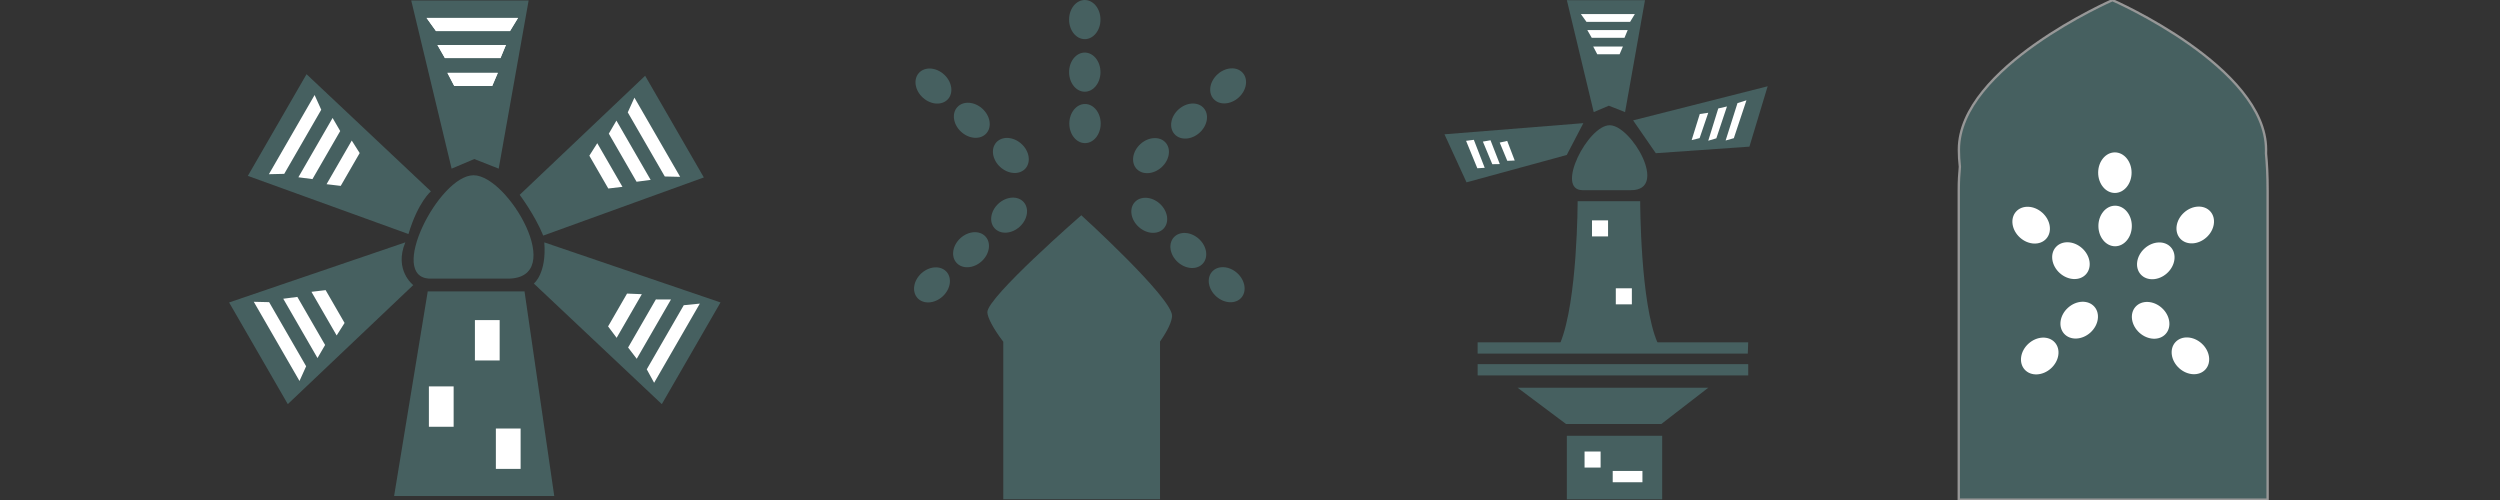 <?xml version="1.0" encoding="UTF-8" standalone="no"?>
<svg width="600px" height="120px" viewBox="0 0 600 120" version="1.1" xmlns="http://www.w3.org/2000/svg" xmlns:xlink="http://www.w3.org/1999/xlink" style="background: #FFFFFF;">
    <rect x="0" y="0" width="600" height="120" fill="#333333" stroke="none"/>
    <!-- Generator: Sketch 3.8.3 (29802) - http://www.bohemiancoding.com/sketch -->
    <title>Artboard 1</title>
    <desc>Created with Sketch.</desc>
    <defs></defs>
    <g id="Page-1" stroke="none" stroke-width="1" fill="none" fill-rule="evenodd">
        <g id="Artboard-1">
            <g id="Group-2" transform="translate(53.5, 0)">
                <g id="Group-9" transform="translate(416.504, 0)">
                    <g id="Group-29" transform="translate(0.099, 0)" stroke="#979797" stroke-width="0.566" fill="#466060">
                        <path d="M73.738,36.848 C73.746,36.537 73.751,36.225 73.751,35.912 C73.751,16.099 36.89,0.037 36.89,0.037 C36.89,0.037 0.029,16.099 0.029,35.912 C0.029,37.301 0.11,38.672 0.268,40.021 C0.1,41.687 3.06264119e-09,43.553 1.9767115e-09,45.635 C-5.08296742e-09,59.172 9.03639057e-09,119.919 9.03639057e-09,119.919 L74.124,119.919 L74.124,45.635 C74.124,42.067 73.971,39.178 73.738,36.848 L73.738,36.848 Z" id="Combined-Shape"></path>
                    </g>
                    <g id="Group-27" transform="translate(11.091, 36.517)" fill="#FFFFFF">
                        <path d="M26.474,9.793 C28.69,9.793 30.486,7.613 30.486,4.924 C30.486,2.235 28.69,0.055 26.474,0.055 C24.259,0.055 22.463,2.235 22.463,4.924 C22.463,7.613 24.259,9.793 26.474,9.793 L26.474,9.793 Z M26.533,22.587 C28.748,22.587 30.544,20.407 30.544,17.718 C30.544,15.029 28.748,12.849 26.533,12.849 C24.317,12.849 22.521,15.029 22.521,17.718 C22.521,20.407 24.317,22.587 26.533,22.587 L26.533,22.587 Z" id="Combined-Shape"></path>
                        <path d="M40.999,20.254 C43.215,20.254 45.011,18.074 45.011,15.385 C45.011,12.696 43.215,10.516 40.999,10.516 C38.784,10.516 36.988,12.696 36.988,15.385 C36.988,18.074 38.784,20.254 40.999,20.254 L40.999,20.254 Z M41.058,33.048 C43.274,33.048 45.07,30.868 45.07,28.179 C45.07,25.49 43.274,23.31 41.058,23.31 C38.843,23.31 37.046,25.49 37.046,28.179 C37.046,30.868 38.843,33.048 41.058,33.048 L41.058,33.048 Z" id="Combined-Shape" transform="translate(41.029, 21.782) rotate(48) translate(-41.029, -21.782) "></path>
                        <path d="M11.127,20.254 C13.343,20.254 15.139,18.074 15.139,15.385 C15.139,12.696 13.343,10.516 11.127,10.516 C8.911,10.516 7.115,12.696 7.115,15.385 C7.115,18.074 8.911,20.254 11.127,20.254 L11.127,20.254 Z M11.186,33.048 C13.401,33.048 15.197,30.868 15.197,28.179 C15.197,25.49 13.401,23.31 11.186,23.31 C8.97,23.31 7.174,25.49 7.174,28.179 C7.174,30.868 8.97,33.048 11.186,33.048 L11.186,33.048 Z" id="Combined-Shape" transform="translate(11.156, 21.782) rotate(132) translate(-11.156, -21.782) "></path>
                        <path d="M39.801,43.094 C42.016,43.094 43.813,40.914 43.813,38.225 C43.813,35.536 42.016,33.356 39.801,33.356 C37.585,33.356 35.789,35.536 35.789,38.225 C35.789,40.914 37.585,43.094 39.801,43.094 L39.801,43.094 Z M39.86,55.889 C42.075,55.889 43.871,53.709 43.871,51.02 C43.871,48.331 42.075,46.151 39.86,46.151 C37.644,46.151 35.848,48.331 35.848,51.02 C35.848,53.709 37.644,55.889 39.86,55.889 L39.86,55.889 Z" id="Combined-Shape" transform="translate(39.83, 44.622) rotate(-48) translate(-39.83, -44.622) "></path>
                        <path d="M13.147,43.094 C15.363,43.094 17.159,40.914 17.159,38.225 C17.159,35.536 15.363,33.356 13.147,33.356 C10.932,33.356 9.136,35.536 9.136,38.225 C9.136,40.914 10.932,43.094 13.147,43.094 L13.147,43.094 Z M13.206,55.889 C15.422,55.889 17.218,53.709 17.218,51.02 C17.218,48.331 15.422,46.151 13.206,46.151 C10.99,46.151 9.194,48.331 9.194,51.02 C9.194,53.709 10.99,55.889 13.206,55.889 L13.206,55.889 Z" id="Combined-Shape" transform="translate(13.177, 44.622) rotate(228) translate(-13.177, -44.622) "></path>
                    </g>
                </g>
                <g id="Group-7" transform="translate(164.105, 0)" fill="#466060">
                    <g id="Group-26">
                        <path d="M42.742,9.396 C44.822,9.396 46.508,7.294 46.508,4.7 C46.508,2.107 44.822,0.004 42.742,0.004 C40.662,0.004 38.976,2.107 38.976,4.7 C38.976,7.294 40.662,9.396 42.742,9.396 L42.742,9.396 Z M42.742,22.011 C44.822,22.011 46.508,19.909 46.508,17.315 C46.508,14.721 44.822,12.619 42.742,12.619 C40.662,12.619 38.976,14.721 38.976,17.315 C38.976,19.909 40.662,22.011 42.742,22.011 L42.742,22.011 Z M42.797,34.351 C44.877,34.351 46.563,32.249 46.563,29.655 C46.563,27.062 44.877,24.959 42.797,24.959 C40.717,24.959 39.031,27.062 39.031,29.655 C39.031,32.249 40.717,34.351 42.797,34.351 L42.797,34.351 Z" id="Combined-Shape"></path>
                        <path d="M67.864,21.201 C69.944,21.201 71.63,19.098 71.63,16.505 C71.63,13.911 69.944,11.809 67.864,11.809 C65.784,11.809 64.098,13.911 64.098,16.505 C64.098,19.098 65.784,21.201 67.864,21.201 L67.864,21.201 Z M67.864,33.816 C69.944,33.816 71.63,31.713 71.63,29.119 C71.63,26.526 69.944,24.423 67.864,24.423 C65.784,24.423 64.098,26.526 64.098,29.119 C64.098,31.713 65.784,33.816 67.864,33.816 L67.864,33.816 Z M67.919,46.156 C69.999,46.156 71.685,44.053 71.685,41.46 C71.685,38.866 69.999,36.764 67.919,36.764 C65.839,36.764 64.153,38.866 64.153,41.46 C64.153,44.053 65.839,46.156 67.919,46.156 L67.919,46.156 Z" id="Combined-Shape" transform="translate(67.892, 28.982) rotate(48) translate(-67.892, -28.982) "></path>
                        <path d="M15.682,21.201 C17.762,21.201 19.448,19.098 19.448,16.505 C19.448,13.911 17.762,11.809 15.682,11.809 C13.602,11.809 11.916,13.911 11.916,16.505 C11.916,19.098 13.602,21.201 15.682,21.201 L15.682,21.201 Z M15.682,33.816 C17.762,33.816 19.448,31.713 19.448,29.119 C19.448,26.526 17.762,24.423 15.682,24.423 C13.602,24.423 11.916,26.526 11.916,29.119 C11.916,31.713 13.602,33.816 15.682,33.816 L15.682,33.816 Z M15.737,46.156 C17.817,46.156 19.503,44.053 19.503,41.46 C19.503,38.866 17.817,36.764 15.737,36.764 C13.657,36.764 11.971,38.866 11.971,41.46 C11.971,44.053 13.657,46.156 15.737,46.156 L15.737,46.156 Z" id="Combined-Shape" transform="translate(15.71, 28.982) rotate(132) translate(-15.71, -28.982) "></path>
                        <path d="M67.48,52.221 C69.56,52.221 71.246,50.119 71.246,47.525 C71.246,44.932 69.56,42.829 67.48,42.829 C65.401,42.829 63.715,44.932 63.715,47.525 C63.715,50.119 65.401,52.221 67.48,52.221 L67.48,52.221 Z M67.48,64.836 C69.56,64.836 71.246,62.733 71.246,60.14 C71.246,57.546 69.56,55.444 67.48,55.444 C65.401,55.444 63.715,57.546 63.715,60.14 C63.715,62.733 65.401,64.836 67.48,64.836 L67.48,64.836 Z M67.535,77.176 C69.615,77.176 71.301,75.074 71.301,72.48 C71.301,69.887 69.615,67.784 67.535,67.784 C65.456,67.784 63.77,69.887 63.77,72.48 C63.77,75.074 65.456,77.176 67.535,77.176 L67.535,77.176 Z" id="Combined-Shape" transform="translate(67.508, 60.003) rotate(-48) translate(-67.508, -60.003) "></path>
                        <path d="M15.298,52.221 C17.378,52.221 19.064,50.119 19.064,47.525 C19.064,44.932 17.378,42.829 15.298,42.829 C13.219,42.829 11.533,44.932 11.533,47.525 C11.533,50.119 13.219,52.221 15.298,52.221 L15.298,52.221 Z M15.298,64.836 C17.378,64.836 19.064,62.733 19.064,60.14 C19.064,57.546 17.378,55.444 15.298,55.444 C13.219,55.444 11.533,57.546 11.533,60.14 C11.533,62.733 13.219,64.836 15.298,64.836 L15.298,64.836 Z M15.353,77.176 C17.433,77.176 19.119,75.074 19.119,72.48 C19.119,69.887 17.433,67.784 15.353,67.784 C13.274,67.784 11.588,69.887 11.588,72.48 C11.588,75.074 13.274,77.176 15.353,77.176 L15.353,77.176 Z" id="Combined-Shape" transform="translate(15.326, 60.003) rotate(228) translate(-15.326, -60.003) "></path>
                    </g>
                    <path d="M60.799,81.97 C62.603,79.413 63.689,77.105 63.689,75.777 C63.689,71.461 41.906,51.662 41.906,51.662 C41.906,51.662 19.361,71.293 19.361,74.915 C19.361,76.172 20.834,78.945 23.188,82.029 L23.188,119.827 L60.799,119.827 L60.799,81.97 L60.799,81.97 Z" id="Combined-Shape"></path>
                </g>
                <g id="Group-8" transform="translate(292.397, 0)">
                    <path d="M40.415,30.057 C45.628,30.057 54.676,45.642 45.564,45.642 C37.289,45.642 34.545,45.642 33.933,45.642 C27.252,45.642 35.202,30.057 40.415,30.057 Z" id="Triangle-12" fill="#466060"></path>
                    <path d="M32.736,48.294 L47.748,48.294 C47.748,48.294 47.748,72.876 51.948,82.329 L28.562,82.329 C32.736,72.199 32.736,48.294 32.736,48.294 Z" id="Rectangle-76" fill="#466060"></path>
                    <polygon id="Rectangle-78" fill="#466060" points="30.149 0.041 48.901 0.041 44.118 26.904 40.22 25.367 36.598 26.904"></polygon>
                    <polygon id="Rectangle-78" fill="#466060" transform="translate(62.482, 28.907) rotate(86) translate(-62.482, -28.907) " points="55.408 12.515 69.555 17.891 69.555 40.417 61.319 45.299"></polygon>
                    <polygon id="Rectangle-78" fill="#466060" transform="translate(17.054, 36.447) scale(-1, 1) rotate(86) translate(-17.054, -36.447) " points="13.984 19.916 25.115 25.997 16.885 49.538 8.992 52.978"></polygon>
                    <polygon id="Rectangle-82" fill="#466060" points="8.737 82.154 73.675 82.154 73.574 84.865 8.737 84.865"></polygon>
                    <polygon id="Rectangle-82" fill="#466060" points="8.738 87.39 73.676 87.39 73.676 90.101 8.738 90.101"></polygon>
                    <polygon id="Rectangle-92" fill="#466060" points="18.331 93.06 64.083 93.06 52.824 101.758 29.948 101.758"></polygon>
                    <polygon id="Rectangle-92" fill="#466060" points="30.149 104.586 53.025 104.586 53.025 119.845 30.149 119.845"></polygon>
                    <polygon id="Rectangle-116" fill="#FFFFFF" points="36.47 11.162 43.604 11.162 42.808 13.019 37.442 13.019"></polygon>
                    <polygon id="Rectangle-116" fill="#FFFFFF" points="35.057 7.215 44.752 7.215 43.979 9.072 36.119 9.072"></polygon>
                    <polygon id="Rectangle-116" fill="#FFFFFF" points="33.518 3.383 46.462 3.383 45.332 5.241 34.852 5.241"></polygon>
                    <polygon id="Rectangle-118" fill="#FFFFFF" transform="translate(70.751, 28.898) rotate(17) translate(-70.751, -28.898) " points="69.873 24.822 71.731 23.55 71.493 33.131 69.772 34.246"></polygon>
                    <polygon id="Rectangle-118" fill="#FFFFFF" transform="translate(66.329, 29.662) rotate(17) translate(-66.329, -29.662) " points="65.417 26.144 67.275 25.073 67.071 33.13 65.383 34.25"></polygon>
                    <polygon id="Rectangle-118" fill="#FFFFFF" transform="translate(62.092, 30.347) rotate(17) translate(-62.092, -30.347) " points="61.18 27.5 63.037 26.63 62.834 33.051 61.146 34.065"></polygon>
                    <polygon id="Rectangle-118" fill="#FFFFFF" transform="translate(8.262, 37.01) scale(-1, 1) rotate(23) translate(-8.262, -37.01) " points="7.314 33.658 9.126 33.156 9.211 40.269 7.54 40.863"></polygon>
                    <polygon id="Rectangle-118" fill="#FFFFFF" transform="translate(12.09, 36.655) scale(-1, 1) rotate(23) translate(-12.09, -36.655) " points="11.164 33.797 12.976 33.379 13.015 39.253 11.345 39.931"></polygon>
                    <polygon id="Rectangle-118" fill="#FFFFFF" transform="translate(15.9, 36.344) scale(-1, 1) rotate(23) translate(-15.9, -36.344) " points="14.975 33.993 16.787 33.658 16.826 38.4 15.156 39.029"></polygon>
                    <rect id="Rectangle-95" fill="#FFFFFF" x="36.186" y="52.888" width="3.851" height="3.851"></rect>
                    <rect id="Rectangle-95" fill="#FFFFFF" x="41.897" y="69.191" width="3.851" height="3.851"></rect>
                    <rect id="Rectangle-95" fill="#FFFFFF" x="34.396" y="108.364" width="3.851" height="3.851"></rect>
                    <rect id="Rectangle-97" fill="#FFFFFF" x="41.154" y="113.028" width="7.134" height="2.711"></rect>
                </g>
                <g id="Group" transform="translate(0.65, 0)">
                    <polygon id="Rectangle-159" fill="#466060" points="48.508 69.939 71.736 69.939 78.869 119.04 40.434 119.04"></polygon>
                    <path d="M59.499,42.063 C67.797,42.063 82.199,66.872 67.696,66.872 C54.523,66.872 50.156,66.872 49.181,66.872 C38.546,66.872 51.201,42.063 59.499,42.063 Z" id="Triangle-12" fill="#466060"></path>
                    <polygon id="Rectangle-78" fill="#466060" points="44.547 0.114 72.722 0.114 65.536 40.476 59.679 38.166 54.237 40.476"></polygon>
                    <path d="M76.162,20.295 L104.337,20.295 C104.337,20.295 97.151,60.656 97.151,60.656 C91.868,59.918 85.853,60.656 85.853,60.656 L76.162,20.295 Z" id="Rectangle-78" fill="#466060" transform="translate(90.25, 40.476) rotate(-300) translate(-90.25, -40.476) "></path>
                    <path d="M15.767,19.918 L43.942,19.918 C43.942,19.918 36.756,60.279 36.756,60.279 C28.904,58.425 25.188,59.828 25.188,59.828 L15.767,19.918 Z" id="Rectangle-78" fill="#466060" transform="translate(29.854, 40.099) scale(-1, 1) rotate(-300) translate(-29.854, -40.099) "></path>
                    <path d="M12.771,51.915 L40.947,51.915 C40.947,51.915 32.292,95.749 32.292,95.749 C27.879,90.005 22.462,92.276 22.462,92.276 L12.771,51.915 Z" id="Rectangle-78" fill="#466060" transform="translate(26.859, 73.832) rotate(-120) translate(-26.859, -73.832) "></path>
                    <path d="M78.659,51.915 L106.835,51.915 C106.835,51.915 98.179,95.749 98.179,95.749 C91.994,91.496 88.366,92.98 88.366,92.98 L78.659,51.915 Z" id="Rectangle-78" fill="#466060" transform="translate(92.747, 73.832) scale(-1, 1) rotate(-120) translate(-92.747, -73.832) "></path>
                    <polygon id="Rectangle-116" fill="#FFFFFF" points="53.23 17.485 65.324 17.485 63.974 20.634 54.876 20.634"></polygon>
                    <polygon id="Rectangle-116" fill="#FFFFFF" points="50.833 10.794 67.269 10.794 65.959 13.943 52.635 13.943"></polygon>
                    <polygon id="Rectangle-116" fill="#FFFFFF" points="48.224 4.299 70.169 4.299 68.252 7.448 50.487 7.448"></polygon>
                    <polygon id="Rectangle-116" fill="#FFFFFF" points="53.23 17.485 65.324 17.485 63.974 20.634 54.876 20.634"></polygon>
                    <polygon id="Rectangle-116" fill="#FFFFFF" points="50.833 10.794 67.269 10.794 65.959 13.943 52.635 13.943"></polygon>
                    <polygon id="Rectangle-116" fill="#FFFFFF" points="48.224 4.299 70.169 4.299 68.252 7.448 50.487 7.448"></polygon>
                    <polygon id="Rectangle-116" fill="#FFFFFF" transform="translate(90.854, 40.388) rotate(-300) translate(-90.854, -40.388) " points="84.807 38.814 96.901 38.814 95.55 41.963 86.453 41.963"></polygon>
                    <polygon id="Rectangle-116" fill="#FFFFFF" transform="translate(96.536, 36.847) rotate(-300) translate(-96.536, -36.847) " points="88.318 35.273 104.754 35.273 103.444 38.422 90.12 38.422"></polygon>
                    <polygon id="Rectangle-116" fill="#FFFFFF" transform="translate(102.233, 33.726) rotate(-300) translate(-102.233, -33.726) " points="91.261 32.151 113.206 32.151 111.289 35.3 93.523 35.3"></polygon>
                    <polygon id="Rectangle-116" fill="#FFFFFF" transform="translate(28.61, 39.757) scale(-1, 1) rotate(-300) translate(-28.61, -39.757) " points="22.563 38.183 34.657 38.183 33.307 41.332 24.21 41.332"></polygon>
                    <polygon id="Rectangle-116" fill="#FFFFFF" transform="translate(22.928, 36.216) scale(-1, 1) rotate(-300) translate(-22.928, -36.216) " points="14.71 34.642 31.146 34.642 29.835 37.791 16.512 37.791"></polygon>
                    <polygon id="Rectangle-116" fill="#FFFFFF" transform="translate(17.231, 33.095) scale(-1, 1) rotate(-300) translate(-17.231, -33.095) " points="6.258 31.521 28.203 31.521 26.286 34.67 8.521 34.67"></polygon>
                    <polygon id="Rectangle-116" fill="#FFFFFF" transform="translate(95.503, 75.056) scale(-1, -1) rotate(-60) translate(-95.503, -75.056) " points="89.456 73.482 101.55 73.482 100.2 76.631 91.103 76.631"></polygon>
                    <polygon id="Rectangle-116" fill="#FFFFFF" transform="translate(101.411, 78.207) scale(-1, -1) rotate(-60) translate(-101.411, -78.207) " points="93.192 76.632 109.629 76.632 108.318 79.781 94.994 79.781"></polygon>
                    <polygon id="Rectangle-116" fill="#FFFFFF" transform="translate(106.962, 81.58) scale(-1, -1) rotate(-60) translate(-106.962, -81.58) " points="95.99 80.005 117.935 80.005 116.018 83.154 98.253 83.154"></polygon>
                    <polygon id="Rectangle-116" fill="#FFFFFF" transform="translate(24.986, 74.485) rotate(-120) translate(-24.986, -74.485) " points="18.939 72.91 31.033 72.91 29.683 76.059 20.586 76.059"></polygon>
                    <polygon id="Rectangle-116" fill="#FFFFFF" transform="translate(19.304, 78.026) rotate(-120) translate(-19.304, -78.026) " points="11.085 76.451 27.522 76.451 26.211 79.6 12.887 79.6"></polygon>
                    <polygon id="Rectangle-116" fill="#FFFFFF" transform="translate(13.606, 81.147) rotate(-120) translate(-13.606, -81.147) " points="2.634 79.573 24.579 79.573 22.662 82.722 4.897 82.722"></polygon>
                    <rect id="Rectangle-183" fill="#FFFFFF" x="59.829" y="76.823" width="5.939" height="9.688"></rect>
                    <rect id="Rectangle-183" fill="#FFFFFF" x="48.785" y="92.736" width="5.939" height="9.688"></rect>
                    <rect id="Rectangle-183" fill="#FFFFFF" x="64.858" y="102.845" width="5.939" height="9.688"></rect>
                </g>
            </g>
        </g>
    </g>
</svg>